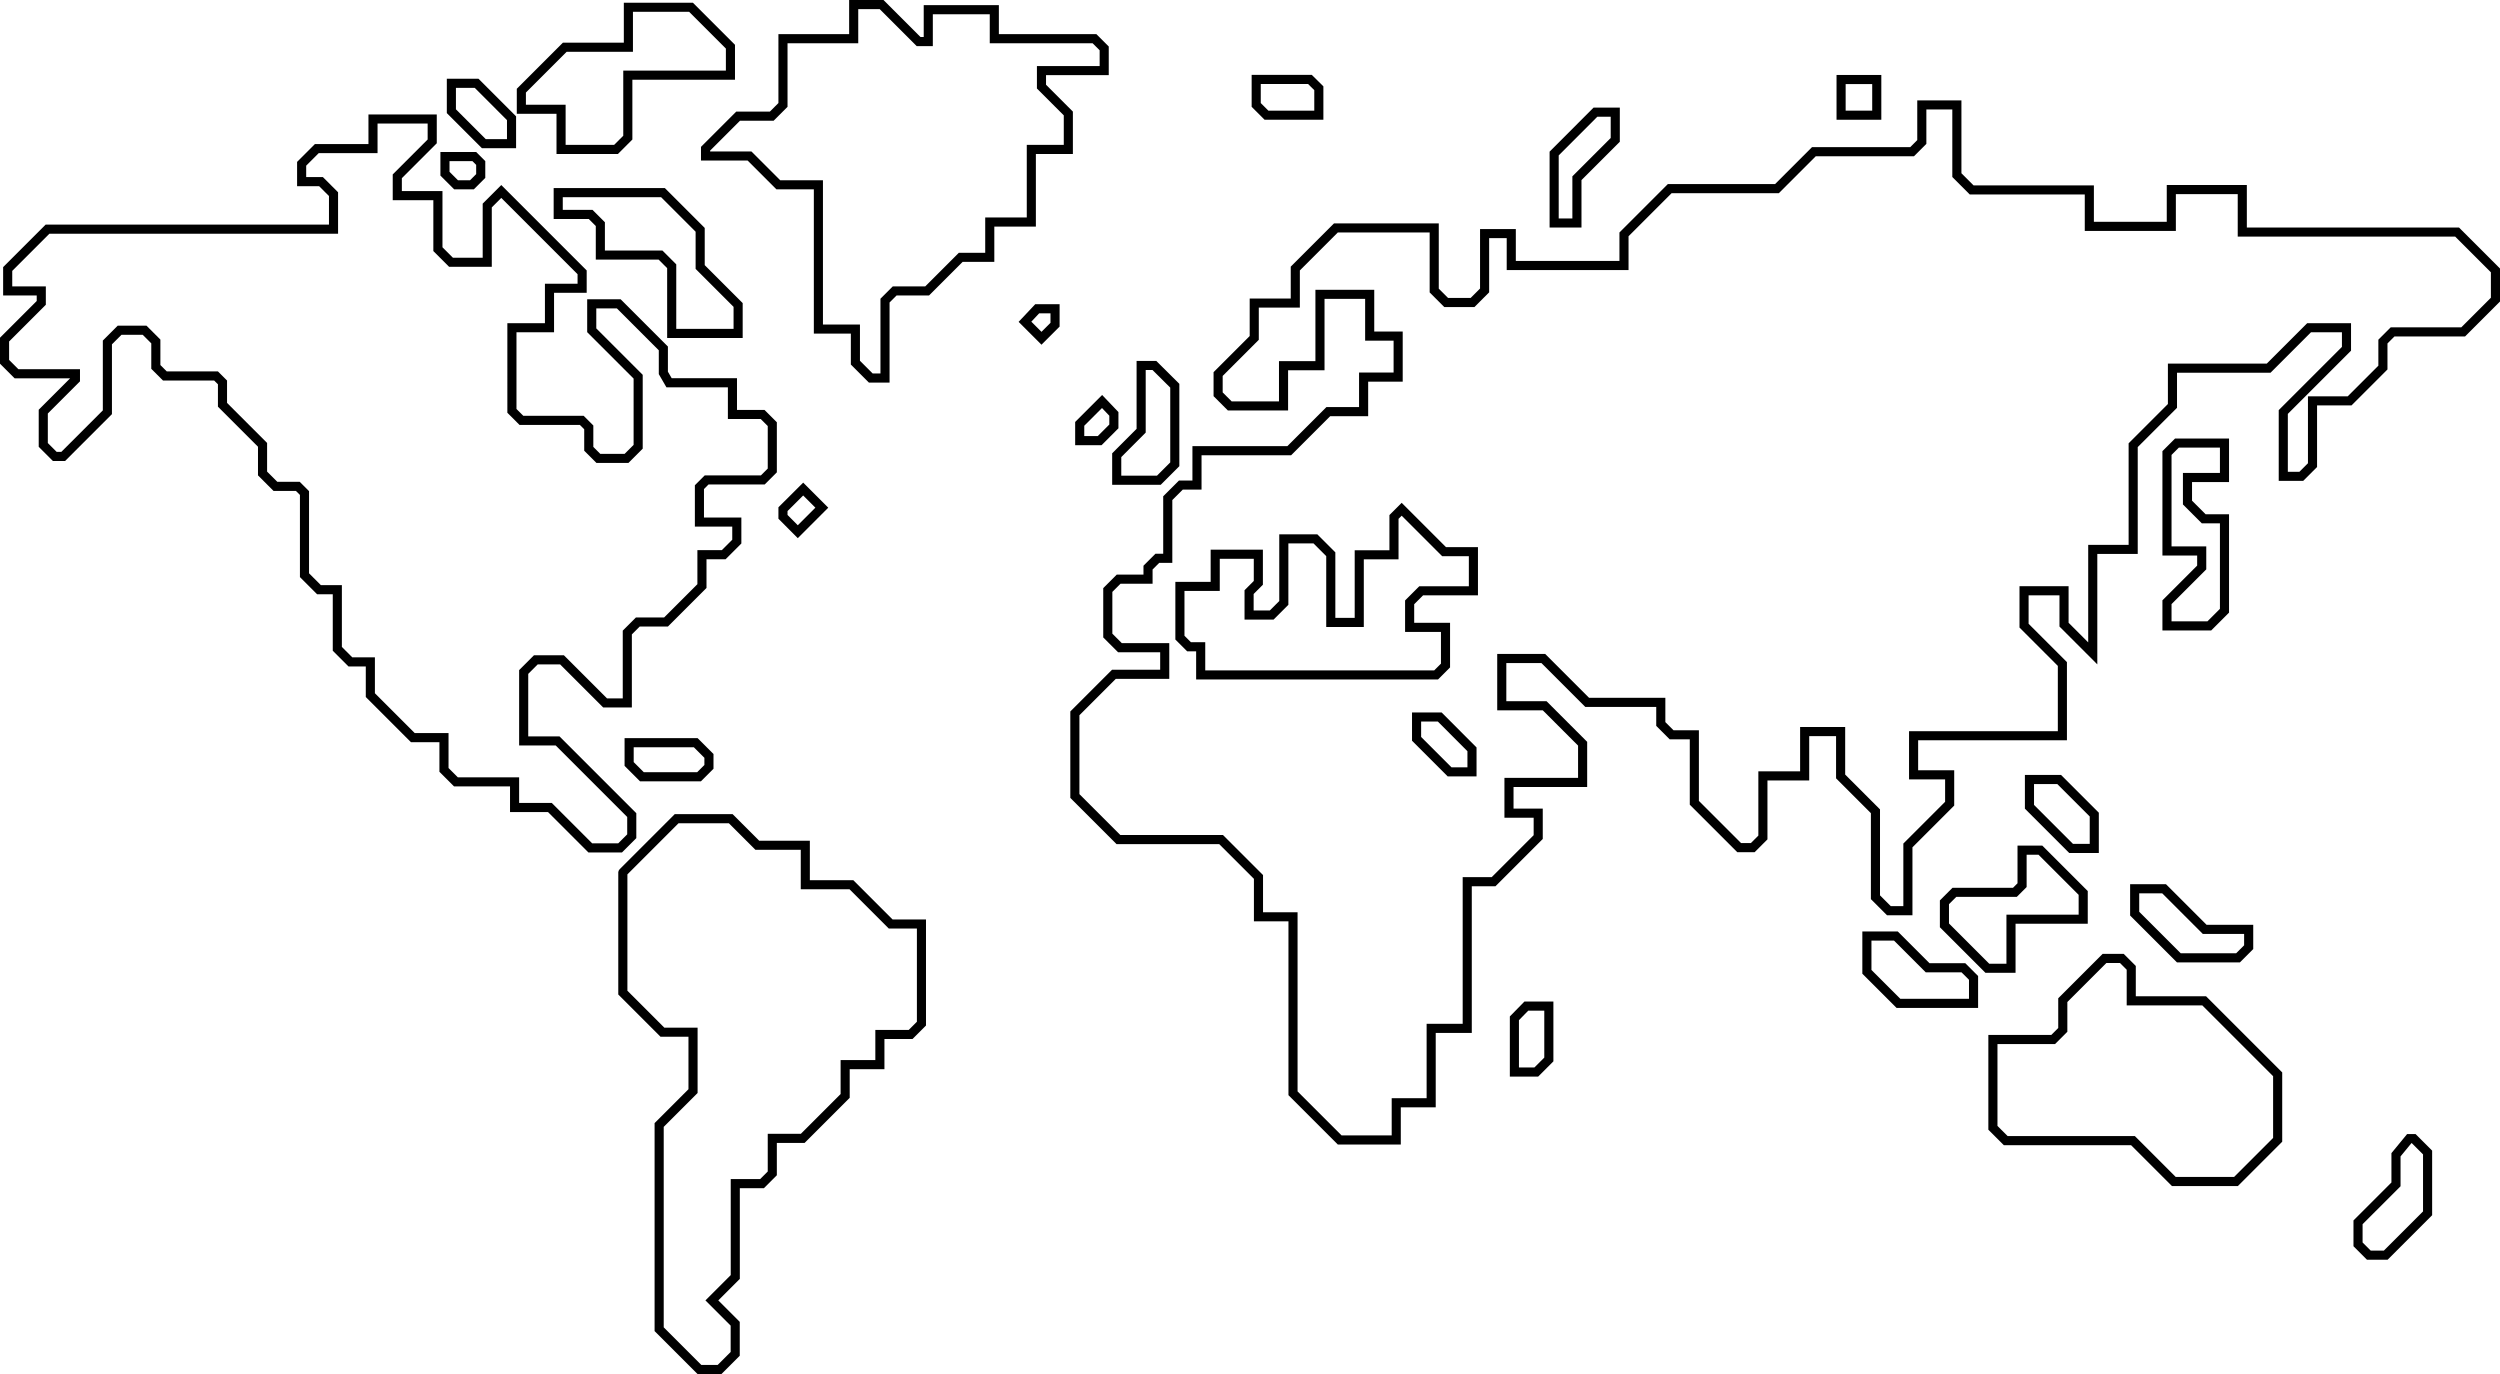 <?xml version="1.0" encoding="utf-8"?>
<!-- Generator: Adobe Illustrator 16.0.0, SVG Export Plug-In . SVG Version: 6.00 Build 0)  -->
<!DOCTYPE svg PUBLIC "-//W3C//DTD SVG 1.1//EN" "http://www.w3.org/Graphics/SVG/1.1/DTD/svg11.dtd">
<svg version="1.1" id="Layer_1" xmlns="http://www.w3.org/2000/svg" xmlns:xlink="http://www.w3.org/1999/xlink" x="0px" y="0px"
	 width="548.9px" height="301.68px" viewBox="0 0 548.9 301.68" enable-background="new 0 0 548.9 301.68" xml:space="preserve">
<g>
	<g>
		<path d="M136.561,187.167h-7.369l-8.875-8.875h-8.336v-5.625H99.69l-3.21-3.211v-6.498h-6.248l-9.919-9.919v-6.706h-3.79
			l-3.461-3.461v-12.394h-3.436l-3.773-3.773v-18.041l-0.871-0.871h-4.918l-3.42-3.421v-6.29l-8.794-8.793v-4.913l-0.827-0.827
			H35.787l-2.572-2.572v-5.59l-1.879-1.879h-4.664l-2.094,2.094V90.93l-10.289,10.289h-2.672L8.5,98.102v-8.141l6.898-6.898H3.211
			L0,79.852v-5.703l8.062-8.062v-1.211H0.688v-6.227l9.336-9.336h62.205V43.04l-2.164-2.164h-4.836v-5.331l3.92-3.92h11.748v-6.499
			h15v6.33l-7.667,7.667v2.835h8.917v12.336l2.289,2.289h6.543V44.711l4.084-4.084l18.75,18.75v4.915h-7.166v8.666h-8.25v16.836
			l1.496,1.497h13.25l2.128,2.128v4.708l1.519,1.519h5.359l1.966-1.966V83.122L128.922,72.93v-7.222h7.346l10.378,10.378v5.521
			l0.83,1.435h14.339V90h6.039l2.711,2.711v10.994l-2.67,2.67h-12.333l-0.997,0.997v6.253h8.208v5.706l-3.462,3.461h-4.192v6.302
			l-8.474,8.474h-6.191l-1.723,1.723v16.044h-6.289l-9.459-9.459h-4.922l-2.08,2.081v13.722h6.861l16.867,16.867v5.475
			L136.561,187.167z M130.02,185.167h5.713l1.977-1.976v-3.818l-15.695-15.695h-8.033v-16.55l3.252-3.253h6.578l9.459,9.459h3.461
			v-14.872l2.895-2.895h6.191l7.302-7.302v-7.474h5.364l2.29-2.289v-2.878h-8.208v-9.081l2.169-2.169h12.333l1.498-1.498v-9.338
			L167.025,92h-7.211v-6.959h-13.493l-1.676-2.897v-5.229l-9.206-9.206h-4.518v4.394l10.192,10.192v16.214l-3.138,3.138h-7.016
			l-2.69-2.69v-4.708l-0.956-0.956h-13.25l-2.668-2.669V70.958h8.25v-8.666h7.166v-2.087l-16.75-16.75l-2.084,2.084v13.044h-9.371
			l-3.461-3.461V43.958h-8.917v-5.663l7.667-7.667v-3.502h-11v6.499h-12.92l-2.748,2.748v2.503h3.664l3.336,3.336v9.101H10.852
			l-8.164,8.164v3.398h7.375v4.039L2,74.977v4.047l2.039,2.039h13.523v2.664L10.5,90.789v6.484l1.945,1.945h1.016l9.117-9.117
			V74.773l3.266-3.266h6.32l3.051,3.051v5.59l1.4,1.4h11.236l1.999,1.999v4.913l8.794,8.793v6.29l2.248,2.249h4.918l2.043,2.043
			v18.041l2.602,2.602h4.607v13.565l2.289,2.289h4.962v7.878l8.747,8.747h7.42v7.67l2.038,2.039h13.462v5.625h7.164L130.02,185.167z
			"/>
	</g>
	<g>
		<path d="M153.898,171.547h-13.375l-3.391-3.391v-6.094h16.031l3.492,3.492v3.234L153.898,171.547z M141.352,169.547h11.719
			l1.586-1.586v-1.578l-2.32-2.32h-13.203v3.266L141.352,169.547z"/>
	</g>
	<g>
		<path d="M104.033,41.572h-4.316l-3.021-3.021v-5.176h7.855l1.997,1.998v3.685L104.033,41.572z M100.545,39.572h2.66l1.343-1.343
			v-2.028l-0.825-0.826h-5.027v2.348L100.545,39.572z"/>
	</g>
	<g>
		<path d="M113.312,32.542h-7.498l-7.71-7.711v-7.539h6.956l8.252,8.253V32.542z M106.643,30.542h4.67v-4.169l-7.08-7.081h-4.128
			v4.711L106.643,30.542z"/>
	</g>
	<g>
		<path d="M158.406,301.68h-5.258l-9.426-9.426v-45.668l7.438-7.438v-11.523h-6.137l-9.273-9.273v-26.889l0.126-0.378l0.198-0.261
			l12.074-12.074h12.703l5.834,5.834h11.127v8.666h9.539l8.625,8.625h7.336v23.289l-2.961,2.961h-6.164v6.625h-7.625v6.289
			l-9.898,9.898h-6.1v7.102l-2.837,2.837h-5.29v19.913l-4.727,4.727l4.711,4.711v7.438L158.406,301.68z M153.977,299.68h3.602
			l2.844-2.844v-5.781l-5.539-5.539l5.555-5.555v-21.085h6.462l1.665-1.665v-8.273h7.271l8.727-8.727v-7.461h7.625v-6.625h7.336
			l1.789-1.789v-20.461h-6.164l-8.625-8.625h-10.711v-8.666h-9.955l-5.834-5.834h-11.047l-11.227,11.227v25.547l8.102,8.102h7.309
			v14.352l-7.438,7.438v44.012L153.977,299.68z"/>
	</g>
	<g>
		<path d="M524.227,276.584h-4.537l-2.961-2.961v-5.662l8.334-8.333v-6.444l3.444-4.193h1.854l3.639,3.638v14.183L524.227,276.584z
			 M520.518,274.584h2.881l8.602-8.602v-12.526l-2.467-2.466h-0.081l-2.39,2.91v6.556l-8.334,8.333v4.006L520.518,274.584z"/>
	</g>
	<g>
		<path d="M491.352,260.406h-14.484l-8.969-8.969h-27.938l-3.398-3.398v-20.805h13.82l1.523-1.523v-6.531l9.742-9.742h4.641
			l2.648,2.648v6.654h15.424l16.722,16.721v15.214L491.352,260.406z M477.695,258.406h12.828l8.56-8.56v-13.558l-15.55-15.549
			h-16.596v-7.826l-1.477-1.477h-2.984l-8.57,8.57v6.531l-2.695,2.695h-12.648v17.977l2.227,2.227h27.938L477.695,258.406z"/>
	</g>
	<g>
		<path d="M491.799,211.297H477.97l-10.282-10.283v-6.872h7.879l8.906,8.906h10.246v5.328L491.799,211.297z M478.798,209.297h12.173
			l1.748-1.749v-2.5h-9.074l-8.906-8.906h-5.051v4.044L478.798,209.297z"/>
	</g>
	<g>
		<path d="M307.561,251.291h-13.831l-10.836-10.836V202.29h-7.583v-9.336l-7.622-7.622h-22.542l-10.148-10.148V156.21l9.159-9.159
			h10.57v-3.844h-9.247l-3.252-3.252v-10.828l2.961-2.961h5.872v-1.956l2.628-2.628h1.705v-12.62l3.461-3.46h2.955V97.96h20.836
			l8.584-8.583h7.164v-7.583h7.583v-7.001h-6.249v-9.166h-8.916v15.666h-8v8.834h-13.219l-3.143-3.143v-5.271l7.931-7.931v-8.239
			h9.014v-6.997l9.503-9.503h22.998v14.334l2.039,2.039h4.963l2.061-2.061V50.291h7.854v7h22.75v-6.247l10.629-10.629h23.542
			l8.104-8.104h21.564l1.55-1.55v-8.722h9.698V38.04l2.664,2.664h26.419v8h16v-8.083h17.583v9.334h46.582l9.002,9.002v7.245
			l-7.67,7.669h-15.499l-1.539,1.539v5.709l-7.898,7.898h-7.56v13.521l-3.045,3.045h-5.372V90.044l13.876-13.876v-3.212h-6.795
			l-8.875,8.875h-20.539v7.706l-8.625,8.625v23.461h-8.875v24.246l-8.307-8.307v-6.857H445.4v6.253l8.416,8.417v17.164h-32.668
			v6.583h7.919v7.747l-9.169,9.168v14.919h-5.581l-3.544-3.544v-18.875l-7.646-7.646v-9.268h-5.896v9.73h-9.168v12.937l-2.815,2.815
			h-3.808l-10.431-10.43v-14.342h-4.404l-2.961-2.961v-4.163h-15.579l-9.626-9.626h-7.71v8.373h8.831l8.92,8.92v9.913h-16.167v4.75
			h6.416v6.664l-10.378,10.378h-5.205v32.209h-7.918v16.333h-7.668V251.291z M294.558,249.291h11.003v-8.167h7.668v-16.333h7.918
			v-32.209h6.377l9.206-9.206v-3.836h-6.416v-8.75h16.167v-7.085l-7.748-7.748h-10.003v-12.373h10.538l9.626,9.626h16.751v5.335
			l1.789,1.789h5.576v15.514l9.259,9.258h2.151l1.644-1.644v-14.108h9.168v-9.73h9.896v10.439l7.646,7.646v18.875l2.372,2.372h2.753
			v-13.747l9.169-9.168v-4.919h-7.919v-10.583h32.668v-14.336l-8.416-8.417v-9.081h10.777v8.029l4.307,4.307v-21.418h8.875V97.334
			l8.625-8.625v-8.878h21.711l8.875-8.875h9.623v6.04l-13.876,13.876v12.711h2.544l1.873-1.873V87.018h8.731l6.727-6.727v-5.709
			l2.711-2.711h15.499l6.498-6.497v-5.589l-7.83-7.83h-47.754v-9.334h-13.583v8.083h-20v-8h-25.247l-3.836-3.836V24.039h-5.698v7.55
			l-2.722,2.722h-21.564l-8.104,8.104H367.02l-9.457,9.457v7.419h-26.75v-7h-3.854v11.893l-3.232,3.232h-6.619l-3.211-3.211V51.043
			h-20.17l-8.331,8.331v8.169h-9.014v7.067l-7.931,7.931v3.615l1.971,1.971h10.391v-8.834h8V63.627h12.916v9.166h6.249v11.001
			h-7.583v7.583h-8.336l-8.584,8.583h-19.664v7.542h-4.127l-2.289,2.288v13.792h-2.877l-1.456,1.456v3.128h-7.044l-1.789,1.789
			v9.172l2.08,2.08h10.419v7.844h-11.742l-7.987,7.987v17.317l8.977,8.977h22.542l8.794,8.794v8.164h7.583v39.337L294.558,249.291z"
			/>
	</g>
	<g>
		<path d="M175.159,118.16l-4.249-4.271v-2.509l5.439-5.417l5.503,5.504L175.159,118.16z M172.91,113.062l2.253,2.266l3.861-3.861
			l-2.679-2.678l-3.436,3.421V113.062z"/>
	</g>
	<g>
		<path d="M163.062,74.209h-16.583V58.873L144.607,57h-13.795v-7.377l-1.539-1.539h-7.711v-6.792h24.414l8.753,8.753v8.167
			l8.333,8.333V74.209z M148.479,72.209h12.583v-4.836l-8.333-8.333v-8.167l-7.581-7.581h-21.586v2.792h6.539l2.711,2.711V55h12.623
			l3.044,3.045V72.209z"/>
	</g>
	<g>
		<path d="M135.664,33.812h-13.477v-8.82h-8.719v-5.5l10.117-10.117h13.383V0.594h15.164l9.242,9.242V17.5h-22.531v13.133
			L135.664,33.812z M124.188,31.812h10.648l2.008-2.008V15.5h22.531v-4.836l-8.07-8.07h-12.336v8.781h-14.555l-8.945,8.945v2.672
			h8.719V31.812z"/>
	</g>
	<g>
		<path d="M315.727,149.188h-53.102V143h-1.977l-2.586-2.586V127.75h7.75v-7.062h11.469v7.695l-2.031,2.031v3.617h3.555l2.07-2.07
			v-14.648h8.352l3.961,3.961v14.392h4.25v-14.853h7.625v-7.727l2.688-2.688l9.727,9.727h7.023v10.594h-12.055l-1.945,1.945v4.086
			h7.875v9.789L315.727,149.188z M264.625,147.188h50.273l1.477-1.477v-6.961H308.5v-6.914l3.117-3.117H322.5v-6.594h-5.852
			l-8.898-8.898l-0.688,0.688v8.898h-7.625v14.853h-8.25v-15.563l-2.789-2.789h-5.523v13.477l-3.242,3.242h-6.383v-6.445
			l2.031-2.031v-4.867h-7.469v7.062h-7.75v9.836l1.414,1.414h3.148V147.188z"/>
	</g>
	<g>
		<path d="M324.19,170.473h-6.329l-7.838-7.839v-6.208h6.502l7.665,7.685V170.473z M318.689,168.473h3.501v-3.536l-6.495-6.511
			h-3.672v3.38L318.689,168.473z"/>
	</g>
	<g>
		<path d="M337.72,236.375h-6.22v-13.204l3.201-3.268h6.362v13.128L337.72,236.375z M333.5,234.375h3.392l2.172-2.172v-10.3h-3.522
			l-2.041,2.084V234.375z"/>
	</g>
	<g>
		<path d="M413.063,26.293h-9.833V16.46h9.833V26.293z M405.23,24.293h5.833V18.46h-5.833V24.293z"/>
	</g>
	<g>
		<path d="M347.23,49.961h-7V33.296l9.653-9.668h5.764v7.497l-8.417,8.417V49.961z M342.23,47.961h3v-9.247l8.417-8.417v-4.669
			h-2.934l-8.483,8.496V47.961z"/>
	</g>
	<g>
		<path d="M195.312,84h-4.539l-3.961-3.961V73.25h-8.125V41.572h-8.217l-6.322-6.322h-10.239v-3.005l7.739-7.739h7.382l1.88-1.881
			V7.5h15.527V0h7.539l8.125,8.125h0.711v-7h16.5V7.5h21.414l2.711,2.711V16.5h-13.771v2.107l5.896,5.896v9.31h-8.125V49.75h-9.125
			v7.75h-6.961l-7.375,7.375h-7.125l-1.539,1.539V84z M191.602,82h1.711V65.586l2.711-2.711h7.125l7.375-7.375h5.789v-7.75h9.125
			V31.812h8.125v-6.481l-5.896-5.896V14.5h13.771v-3.461L239.898,9.5h-22.586V3.125h-12.5v7h-3.539L193.148,2h-4.711v7.5H172.91
			v13.953l-3.052,3.053h-7.382l-6.567,6.567v0.177h9.067l6.322,6.322h9.389V71.25h8.125v7.961L191.602,82z"/>
	</g>
	<g>
		<path d="M460.819,187.284h-6.503l-9.729-9.729v-7.403h7.943l8.288,8.287V187.284z M455.145,185.284h3.675v-6.017l-7.116-7.115
			h-5.115v4.575L455.145,185.284z"/>
	</g>
	<g>
		<path d="M442.534,213.594h-6.608l-10.006-10.006v-5.895l2.771-2.771h13.285l0.99-0.99v-8.265h5.444l9.977,9.976v7.179h-15.853
			V213.594z M436.754,211.594h3.78v-10.771h15.853v-4.351l-8.805-8.804h-2.616v7.093l-2.162,2.162h-13.285l-1.599,1.599v4.238
			L436.754,211.594z"/>
	</g>
	<g>
		<path fill="none" stroke="#000000" stroke-width="2" stroke-miterlimit="10" d="M420.479,216.959"/>
	</g>
	<g>
		<path d="M434.312,221.297h-17.904l-7.513-7.507v-9.276h7.776l6.972,6.971h7.858l2.811,2.811V221.297z M417.236,219.297h15.076
			v-4.174l-1.639-1.639h-7.858l-6.972-6.971h-4.948v6.448L417.236,219.297z"/>
	</g>
	<g>
		<path d="M485.489,138.426h-10.707v-6.621l7.625-7.625v-2.211h-7.625V99.055l2.773-2.773h11.852v9.562h-8.125v4.086l2.977,2.977
			h5.148v21.602L485.489,138.426z M476.782,136.426h7.879l2.746-2.746v-18.773h-3.977l-4.148-4.148v-6.914h8.125v-5.562h-9.023
			l-1.602,1.602v20.086h7.625v5.039l-7.625,7.625V136.426z"/>
	</g>
	<g>
		<path d="M254.852,106.441h-10.664v-6.913l5.362-5.375V79.244h4.321l5.066,5.031v18.08L254.852,106.441z M246.188,104.441h7.836
			l2.914-2.914v-16.42l-3.891-3.863h-1.497v13.735l-5.362,5.375V104.441z"/>
	</g>
	<g>
		<path d="M241.852,97.75h-5.789v-5.102l5.923-5.923l3.577,3.749v3.564L241.852,97.75z M238.062,95.75h2.961l2.539-2.539v-1.936
			l-1.61-1.688l-3.89,3.89V95.75z"/>
	</g>
	<g>
		<path d="M228.667,75.686l-5.019-5.019l3.649-3.875h5.349v4.914L228.667,75.686z M226.436,70.626l2.231,2.231l1.979-1.979v-2.086
			h-2.485L226.436,70.626z"/>
	</g>
	<g>
		<path d="M290.562,26.291H277.65l-2.838-2.838v-7.014h13.204l2.546,2.519V26.291z M278.479,24.291h10.084v-4.499l-1.368-1.353
			h-10.382v4.186L278.479,24.291z"/>
	</g>
</g>
</svg>
